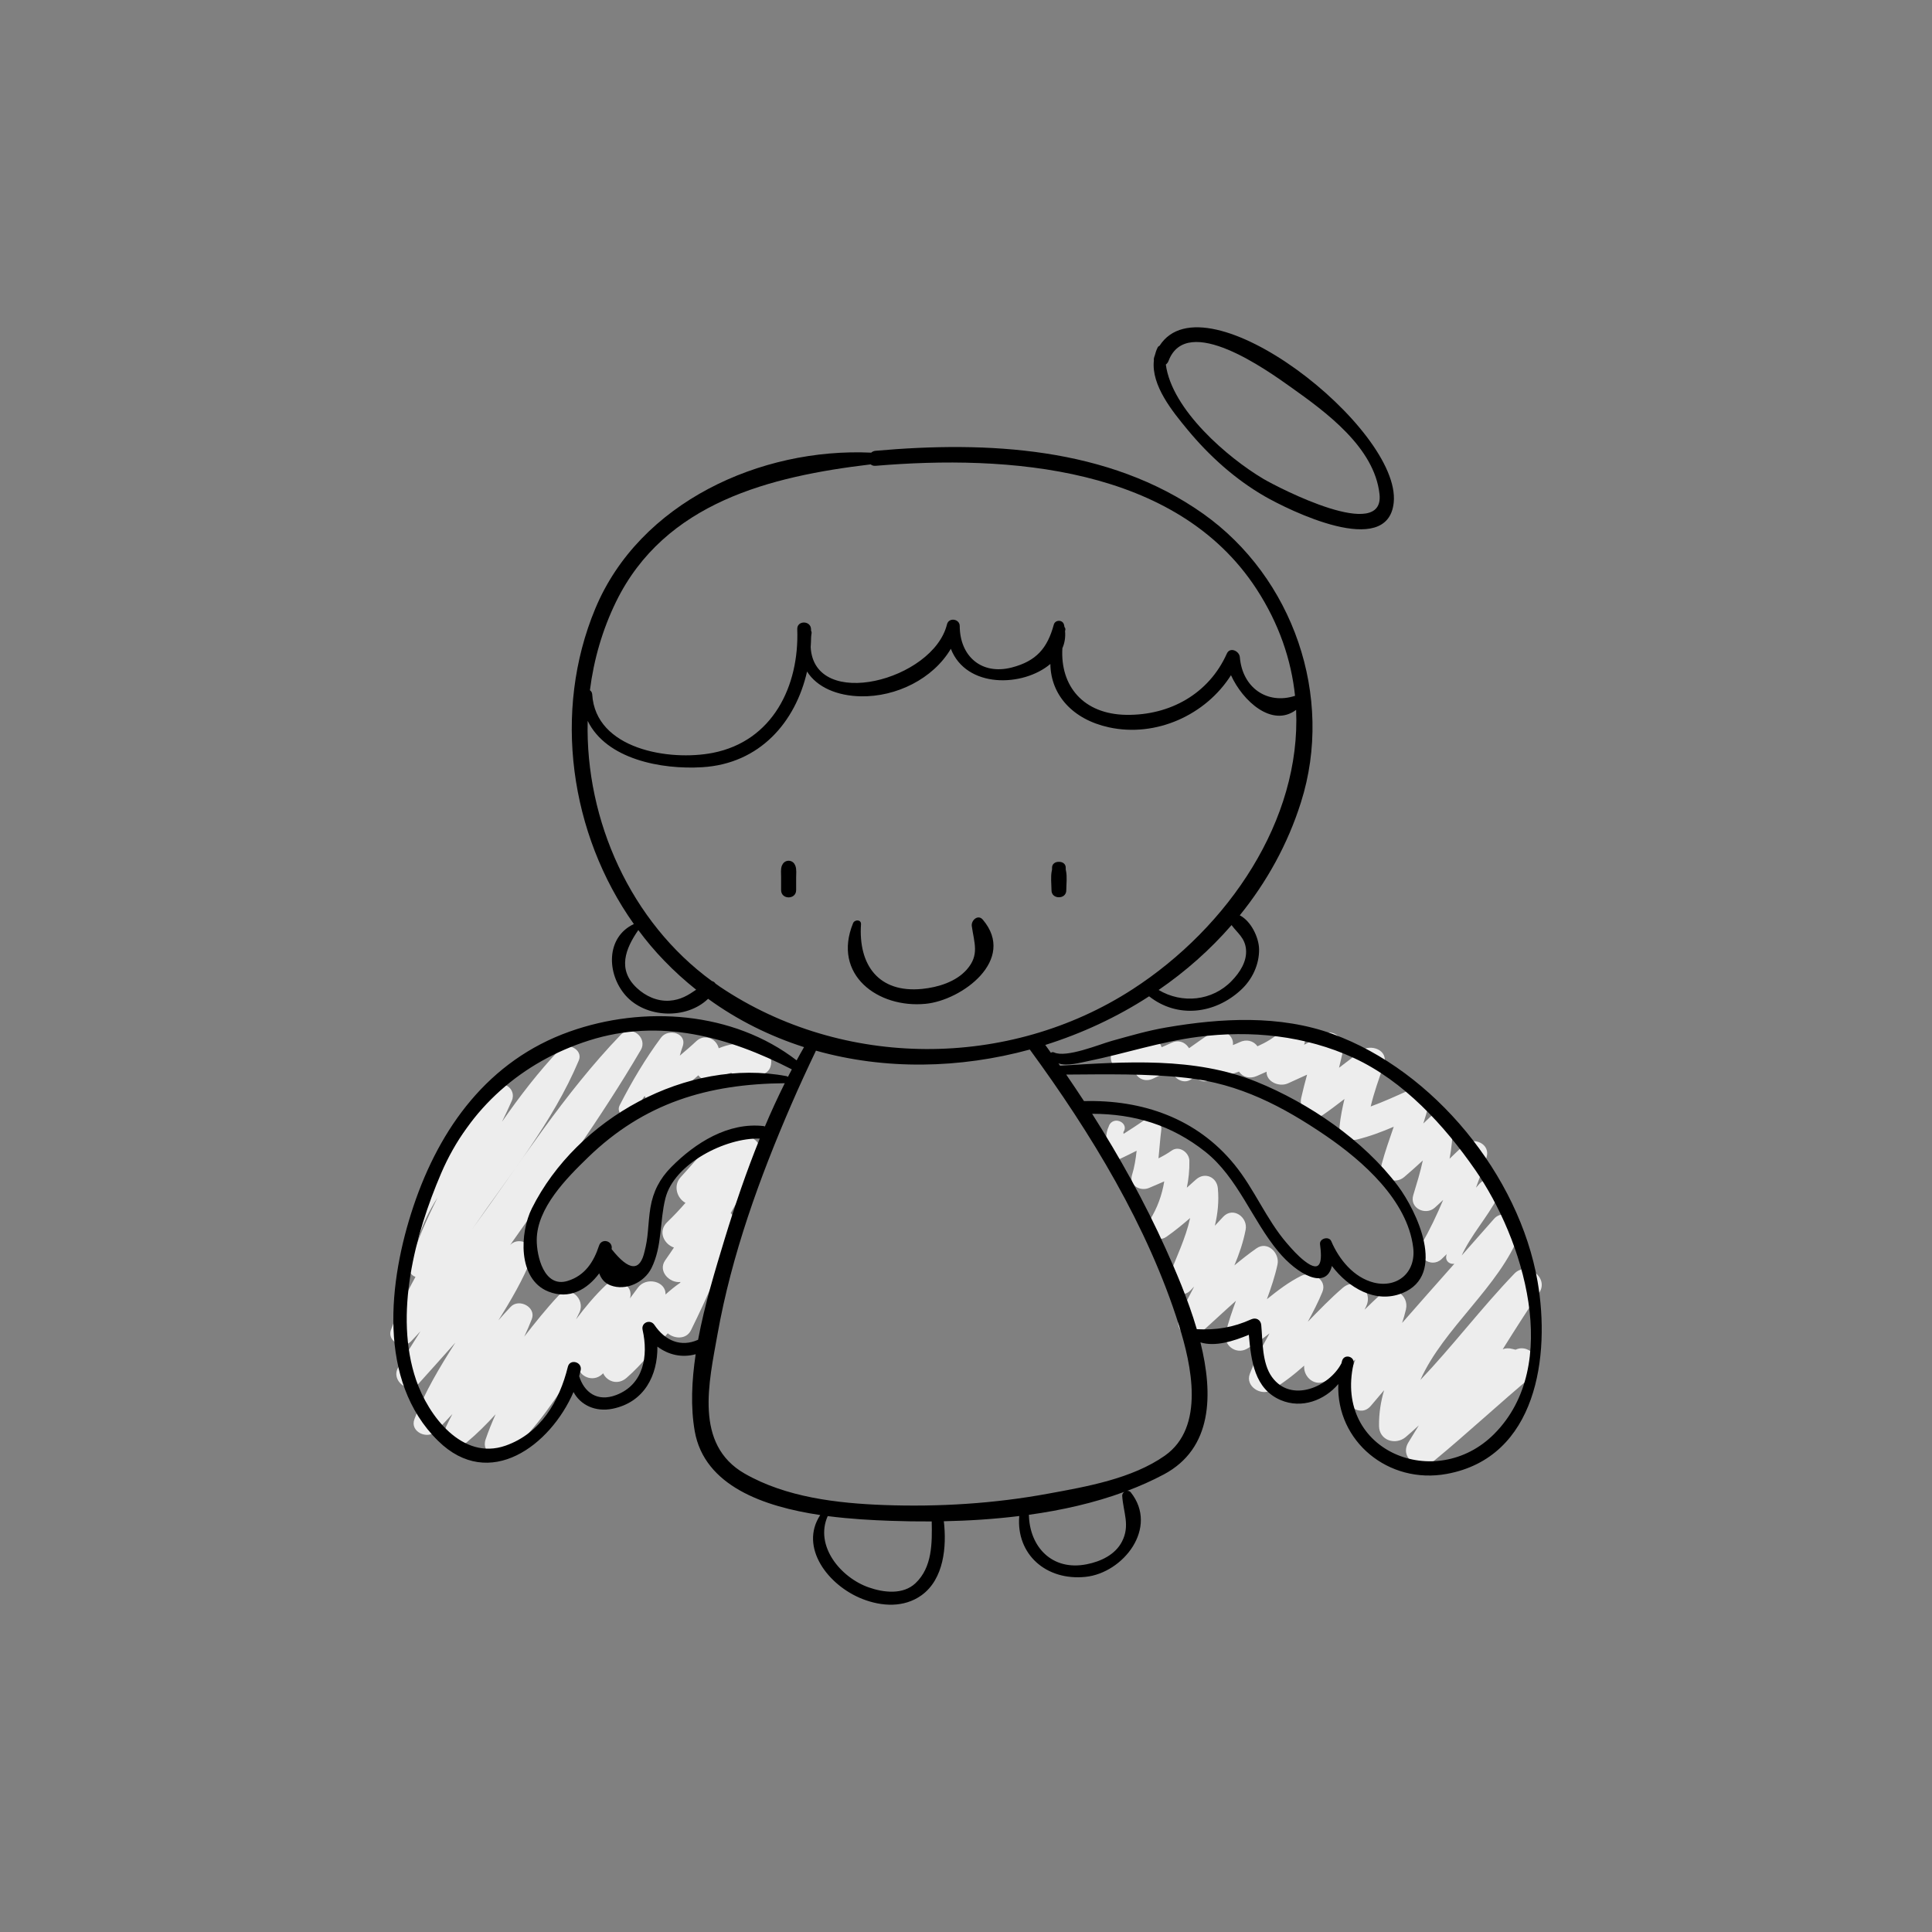 <?xml version="1.0" encoding="utf-8"?>
<!-- Generator: Adobe Illustrator 16.0.0, SVG Export Plug-In . SVG Version: 6.00 Build 0)  -->
<!DOCTYPE svg PUBLIC "-//W3C//DTD SVG 1.1//EN" "http://www.w3.org/Graphics/SVG/1.1/DTD/svg11.dtd">
<svg version="1.1" id="Layer_1" xmlns="http://www.w3.org/2000/svg" xmlns:xlink="http://www.w3.org/1999/xlink" x="0px" y="0px"
	 width="350px" height="350px" viewBox="0 0 350 350" enable-background="new 0 0 350 350" xml:space="preserve">
<rect x="0" y="0" width="350" height="350" fill="#808080" stroke="none"/>
<g>
	<path fill="#EDEDED" d="M132.668,206.382c-0.349,0.275-0.707,0.538-1.058,0.812c-1.035-0.561-2.351-0.574-3.293,0.452
		c-1.694,1.849-3.307,3.762-5,5.608c-1.426,1.555-0.65,3.852,0.865,4.653c-1.049,1.204-2.146,2.377-3.321,3.503
		c-1.745,1.69-0.54,4.002,1.231,4.593c-0.518,0.761-1.021,1.525-1.56,2.277c-1.426,1.984,0.751,4.203,2.745,3.964
		c-0.022,0.05-0.043,0.102-0.065,0.149c-0.946,0.653-1.816,1.372-2.65,2.119c0.12-2.425-3.524-3.279-5.004-1.229
		c-0.477,0.658-0.959,1.298-1.441,1.944c0.791-2.514-2.585-4.104-4.342-2.438c-2.017,1.912-3.776,4.024-5.419,6.222
		c0.208-0.426,0.428-0.85,0.628-1.281c1.102-2.392-1.825-5.13-3.847-2.968c-2.196,2.346-4.198,4.852-6.162,7.383
		c0.485-1.039,0.948-2.092,1.366-3.17c0.848-2.186-2.327-3.819-3.83-2.23c-0.757,0.802-1.495,1.62-2.22,2.445
		c2.297-3.659,4.466-7.391,6.091-11.438c0.903-2.249-2.364-3.836-3.902-2.271c-0.026,0.026-0.048,0.052-0.074,0.079
		c8.153-11.607,16.502-23.081,23.678-35.339c1.312-2.244-1.78-4.675-3.604-2.782c-10.301,10.692-18.213,23.246-26.904,35.189
		c6.816-9.925,14.569-19.311,19.281-30.522c0.824-1.961-2.11-3.414-3.446-2.006c-3.883,4.095-7.283,8.53-10.471,13.118
		c0.618-1.252,1.214-2.518,1.775-3.799c0.999-2.28-2.04-4.21-3.408-1.993c-5.333,8.644-13.077,16.23-15.544,26.304
		c-0.325,1.33,1.647,1.871,2.045,0.563c0.81-2.667,2.022-5.071,3.455-7.331c-1.967,3.918-3.752,7.921-5.073,12.158
		c-0.342,1.094,0.252,1.896,1.076,2.201c-1.69,3.068-3.207,6.243-4.438,9.593c-0.767,2.081,2.172,3.589,3.615,2.102
		c0.585-0.603,1.149-1.222,1.72-1.837c-1.379,2.183-2.741,4.371-4.048,6.601c-1.345,2.294,1.888,4.9,3.723,2.875
		c2.232-2.466,4.443-4.949,6.655-7.433c-2.813,4.43-5.536,8.915-7.42,13.885c-0.853,2.246,2.288,3.722,3.83,2.229
		c1.058-1.024,2.065-2.091,3.054-3.175c-0.384,0.736-0.76,1.473-1.111,2.226c-1.161,2.483,1.629,4.65,3.737,2.882
		c1.873-1.569,3.58-3.279,5.2-5.061c-0.661,1.498-1.288,3.015-1.818,4.583c-0.861,2.556,2.438,3.98,4.201,2.445
		c5.169-4.506,8.719-10.263,12.488-15.855c0.229,2.011,2.76,3.121,4.437,1.575c0.06-0.055,0.113-0.117,0.173-0.174
		c0.685,1.479,2.638,2.224,4.236,0.838c2.799-2.427,5.009-5.372,7.468-8.076c1.228,1.028,3.369,1.146,4.21-0.562
		c3.013-6.115,5.708-12.239,7.781-18.739c0.31-0.971,0.011-1.857-0.581-2.489c1.185-2.043,2.339-4.104,3.439-6.216
		c0.337-0.646,0.366-1.328,0.192-1.954c0.389-0.572,0.777-1.146,1.166-1.727C139.134,206.929,135.028,204.506,132.668,206.382z"/>
	<path fill="#EDEDED" d="M137.194,189.617c-0.67-0.029-1.334,0.012-1.993,0.127c-0.019,0.002-0.031,0.005-0.048,0.009
		c-0.621-0.58-1.508-0.732-2.366-0.596c-0.934,0.151-1.775,0.417-2.588,0.743c-0.026-0.075-0.036-0.149-0.063-0.227
		c-0.599-1.699-2.624-2.343-3.993-1.055c-0.966,0.912-1.983,1.763-2.99,2.626c0.151-0.543,0.301-1.085,0.499-1.616
		c0.915-2.452-2.578-3.433-3.904-1.646c-2.867,3.862-5.283,7.953-7.479,12.229c-0.829,1.611,1.432,2.932,2.419,1.415
		c0.683-1.044,1.382-2.07,2.096-3.083c0.5,1.341,2.275,2.301,3.53,1.341c2.133-1.627,4.2-3.305,6.193-5.076
		c0.683,0.936,2.012,1.297,3.166,0.701c0.88-0.502,1.819-0.864,2.788-1.162c1.414,1.087,3.375,0.621,5.415,0.306
		C140.771,194.21,140.032,189.546,137.194,189.617z"/>
	<path fill="#EDEDED" d="M274.347,230.726c-5.949,6.189-11.135,13.063-17.031,19.268c4.162-9.387,14.332-16.906,17.988-26.492
		c0.99-2.598-2.858-4.734-4.642-2.701c-1.948,2.218-3.905,4.43-5.862,6.642c1.652-3.656,4.645-6.924,6.498-10.495
		c1.042-2.013-1.641-4.363-3.262-2.517c-0.215,0.244-0.432,0.483-0.646,0.728c0.678-1.804,1.321-3.627,1.911-5.492
		c0.758-2.396-2.292-3.823-3.976-2.313c-0.931,0.833-1.821,1.703-2.721,2.566c0.354-1.894,0.569-3.821,0.547-5.878
		c-0.022-2.081-2.582-3.156-4.07-1.686c-0.406,0.398-0.824,0.78-1.231,1.176c0.339-1.056,0.656-2.118,0.92-3.205
		c0.543-2.239-1.686-3.652-3.613-2.779c-2.298,1.042-4.531,2.057-6.846,2.905c0.617-2.578,1.501-5.037,2.404-7.6
		c0.927-2.635-2.447-3.866-4.214-2.452c-1.309,1.047-2.608,2.057-3.922,3.037c0.242-1.019,0.493-2.036,0.717-3.062
		c0.455-2.098-1.782-4.237-3.811-2.93c-1.055,0.681-2.142,1.269-3.238,1.829c0.021-0.062,0.036-0.124,0.057-0.182
		c0.807-2.418-2.418-4.043-4.115-2.397c-1.386,1.345-2.827,2.143-4.382,2.851c-0.719-1.013-2.019-1.331-3.233-0.739
		c-0.402,0.196-0.813,0.357-1.223,0.52c0.313-1.998-2.555-3.543-4.268-2.005c-1.236,0.841-2.452,1.709-3.674,2.572
		c-0.029-0.039-0.052-0.086-0.082-0.125c-0.746-1.093-1.969-1.421-3.159-0.827c-0.563,0.28-1.147,0.522-1.725,0.773
		c-0.309-1.101-1.374-1.771-2.695-1.551c-1.707,0.281-3.341,0.735-4.986,1.267c-2.695,0.869-1.543,5.13,1.173,4.253
		c0.509-0.163,1.026-0.319,1.542-0.475c-0.131,1.823,1.692,3.03,3.396,2.198c1.092-0.53,2.201-0.991,3.311-1.459
		c0.019,0.043,0.038,0.086,0.057,0.128c0.518,1.372,2.165,2.394,3.566,1.451c0.249-0.169,0.486-0.316,0.73-0.475
		c0.553,0.66,1.423,1.039,2.444,0.751c1.874-0.527,3.69-1.022,5.476-1.666c0.715,1.042,1.979,1.34,3.226,0.795
		c0.612-0.269,1.197-0.526,1.768-0.784c-0.058,1.845,2.291,2.837,3.894,2.108c1.157-0.528,2.307-1.043,3.446-1.57
		c-0.382,1.417-0.762,2.836-1.078,4.271c-0.466,2.12,1.864,4.452,3.939,3.028c1.342-0.922,2.625-1.909,3.912-2.893
		c-0.385,1.606-0.712,3.235-0.891,4.946c-0.175,1.67,1.715,2.755,3.152,2.4c2.363-0.581,4.526-1.401,6.664-2.318
		c-0.762,2.235-1.563,4.458-2.179,6.762c-0.664,2.483,2.267,3.878,4.06,2.363c1.161-0.98,2.277-1.997,3.388-3.02
		c-0.439,2.068-1.065,4.086-1.734,6.301c-0.711,2.353,2.227,3.741,3.893,2.267c0.521-0.463,1.019-0.946,1.529-1.417
		c-1.141,2.717-2.411,5.379-3.896,7.979c-1.316,2.305,1.685,4.49,3.582,2.764c0.328-0.301,0.634-0.613,0.956-0.92
		c-0.018,0.072-0.043,0.141-0.061,0.215c-0.256,1.082,0.633,1.672,1.444,1.529c-3.16,3.568-6.323,7.135-9.462,10.72
		c0.259-0.799,0.497-1.607,0.69-2.435c0.636-2.734-2.566-4.585-4.63-2.694c-0.979,0.897-1.926,1.817-2.868,2.733
		c0.102-0.218,0.213-0.432,0.313-0.649c1.285-2.822-1.856-5.371-4.276-3.3c-2.23,1.912-4.263,4.037-6.316,6.132
		c0.953-1.754,1.869-3.528,2.635-5.388c0.956-2.316-2.024-3.823-3.818-2.936c-2.304,1.144-4.276,2.676-6.227,4.237
		c0.745-2.057,1.458-4.125,1.921-6.298c0.43-2.027-1.795-4.323-3.801-2.921c-1.395,0.973-2.717,2.021-4.01,3.094
		c0.866-2.059,1.598-4.181,2.038-6.456c0.438-2.26-2.269-4.235-4.056-2.361c-0.514,0.538-1.013,1.092-1.521,1.636
		c0.516-2.163,0.767-4.394,0.543-6.784c-0.19-2.034-2.34-2.994-3.924-1.625c-0.574,0.495-1.137,1.004-1.696,1.513
		c0.32-1.551,0.494-3.157,0.46-4.88c-0.029-1.5-1.834-2.813-3.208-1.842c-0.769,0.545-1.569,0.988-2.387,1.405
		c0.185-1.706,0.279-3.426,0.51-5.182c0.194-1.491-1.894-2.604-3.066-1.76c-1.231,0.886-2.504,1.699-3.776,2.51l-0.029-0.322
		c1.064-1.51-1.412-2.934-2.465-1.44c-0.051,0.102-0.103,0.202-0.154,0.306c-0.018,0.036-0.016,0.069-0.031,0.106
		c-0.64,1.287-0.483,3.053-0.49,4.344c-0.005,1.396,1.455,2.049,2.607,1.496c1.001-0.481,1.976-0.945,2.934-1.438
		c-0.161,1.476-0.382,2.942-0.83,4.38c-0.609,1.942,1.521,3.021,3.069,2.361c0.945-0.405,1.864-0.784,2.765-1.187
		c-0.403,2.458-1.243,4.798-2.608,7.003c-0.866,1.809,1.047,4.416,3.025,3.022c1.501-1.056,2.897-2.206,4.271-3.386
		c-0.811,3.71-2.524,7.135-3.935,10.832c-0.872,2.286,2.398,3.942,3.972,2.313c0.234-0.241,0.46-0.488,0.69-0.731
		c-0.906,1.742-1.821,3.488-2.646,5.283c-1.17,2.551,1.72,4.96,3.908,3.017c2.133-1.896,4.189-3.844,6.308-5.72
		c-0.686,1.892-1.358,3.79-1.836,5.765c-0.537,2.225,1.792,4.064,3.817,2.937c1.464-0.816,2.802-1.788,4.108-2.801
		c-1.317,2.375-2.595,4.775-3.577,7.348c-0.853,2.235,2.002,4.038,3.849,2.962c2.191-1.281,4.145-2.817,6-4.46
		c-0.172,2.059,1.948,3.954,4.052,2.697c1.88-1.125,3.594-2.422,5.229-3.806c-0.717,1.847-1.365,3.721-1.778,5.695
		c-0.511,2.452,2.696,4.956,4.592,2.672c0.786-0.945,1.592-1.871,2.385-2.81c-0.59,2.022-0.947,4.158-0.918,6.483
		c0.034,2.624,2.99,3.544,4.834,2.003c0.816-0.683,1.594-1.399,2.375-2.115c-0.621,1.012-1.235,2.026-1.859,3.034
		c-1.826,2.945,2.119,5.439,4.502,3.475c6.153-5.064,11.966-10.514,18.091-15.61c2.444-2.033-0.538-5.892-3.2-4.61
		c-0.147-0.036-0.321-0.078-0.563-0.13c-0.675-0.194-1.271-0.149-1.773,0.052c2.155-3.446,4.337-6.871,6.612-10.242
		C280.679,231.469,276.57,228.414,274.347,230.726z"/>
	<g>
		<path d="M278.543,232.131c2.341,13.494-0.124,31.888-16.445,34.88c-10.591,1.948-20.046-5.941-19.652-16.275
			c-2.499,2.938-6.606,4.526-10.435,2.905c-4.761-2.028-5.369-7.182-5.773-11.83c-2.701,1.125-6.079,2.217-8.769,1.372
			c2.353,9.444,2.194,19.214-6.629,23.919c-2.117,1.127-4.346,2.117-6.642,2.984c0.247-0.024,0.485,0.055,0.653,0.268
			c5.087,6.406-1.362,14.601-8.194,15.309c-7.159,0.743-12.595-4.108-12.01-11.02c-4.569,0.564-9.173,0.856-13.665,0.946
			c0.54,4.57,0.022,10.489-4.051,13.416c-3.164,2.264-7.171,2.038-10.66,0.677c-6.28-2.444-11.513-9.398-7.675-15.218
			c-10.222-1.521-20.981-5.27-22.737-15.185c-0.765-4.356-0.552-9.128,0.168-13.946c-2.521,0.676-4.918,0.123-6.934-1.383
			c0.057,5.188-2.353,10.073-8.103,11.253c-3.165,0.653-5.864-0.708-7.092-3.026c-4.153,9.623-15.205,18.032-24.536,8.846
			c-11.064-10.882-8.972-29.016-4.469-42.479c4.784-14.271,13.597-26.429,28.285-31.661c13.451-4.784,29.603-3.67,41.14,5.212
			c0.44-0.812,0.879-1.609,1.34-2.398c-6.134-1.97-12.01-4.852-17.379-8.757c-3.95,3.815-11.334,3.499-14.947-0.607
			c-3.467-3.951-3.568-10.548,1.498-12.934c-11.572-16.309-14.769-38.472-6.991-57.134c8.014-19.248,29.941-29.197,49.987-28.263
			c0.202-0.181,0.473-0.305,0.798-0.338c20.115-1.778,42.175-0.754,59.34,11.402c16.275,11.526,23.796,33.114,17.717,52.282
			c-2.408,7.632-6.236,14.486-11.087,20.475c2.048,1.036,3.456,4.007,3.501,6.111c0.045,2.803-1.238,5.517-3.298,7.409
			c-4.762,4.398-11.538,5.166-16.625,1.147c-5.809,3.771-12.179,6.73-18.81,8.813c0.35,0.461,0.676,0.946,1.015,1.419
			c0.156-0.124,0.394-0.158,0.573-0.067c2.195,1.046,8.263-1.475,10.445-2.084c3.288-0.911,6.539-1.867,9.905-2.441
			c9.893-1.699,20.541-2.296,30.143,1.193C259.758,193.984,275.188,212.906,278.543,232.131z M270.676,259.784
			c12.426-12.471,5.268-35.318-3.435-47.858c-5.571-8.036-12.954-16.106-21.971-20.261c-8.848-4.074-18.617-5.064-28.24-3.826
			c-6.844,0.879-13.191,3.018-19.912,4.391c-1.406,0.281-3.759,0.956-5.369,0.416c0.09,0.134,0.191,0.27,0.293,0.416
			c11.807-0.719,24.357-1.632,35.567,2.904c9.478,3.838,19.417,10.592,25.631,18.865c3.343,4.455,9.004,16.15,0.787,19.438
			c-4.839,1.948-9.747-0.979-12.741-4.929c-1.047,4.445-6.27,1.53-9.702-2.601c-4.739-5.686-7.34-13.406-13.214-18.077
			c-6.158-4.884-12.911-6.877-20.52-6.889c4.998,7.845,9.532,16.027,13.326,24.437c1.745,3.872,4.029,9.094,5.639,14.586
			c3.536,0.183,6.563-0.303,9.86-1.788c0.867-0.394,1.722,0.079,1.813,1.035c0.271,2.938,0.124,6.889,1.937,9.41
			c3.455,4.794,10.332,1.813,12.572-2.442c0-0.012,0.011-0.012,0.011-0.012c0.045-0.169,0.079-0.325,0.124-0.483
			c0.394-1.34,2.375-0.777,2.072,0.563C241.658,262.993,260.151,270.344,270.676,259.784z M248.85,232.344
			c4.244,1.069,7.733-1.79,7.159-6.371c-1.058-8.52-9.106-15.634-15.826-20.227c-7.823-5.335-15.668-9.431-25.225-10.479
			c-7.236-0.8-14.531-0.642-21.802-0.597c1.092,1.587,2.161,3.197,3.219,4.807c10.56-0.271,20.408,3.096,27.25,11.492
			c3.625,4.434,5.74,9.882,9.489,14.239c0.979,1.135,2.004,2.283,3.197,3.219c3.162,2.477,3.196-0.168,2.825-3.016
			c-0.136-1.06,1.62-1.532,2.036-0.554C242.569,228.136,245.214,231.41,248.85,232.344z M205.188,179.206
			c17.401-11.268,30.514-30.673,29.614-50.606c-4.345,3.253-9.669-1.587-11.797-6.281c-4.568,7.204-13.563,11.312-22.116,9.443
			c-6.597-1.44-10.536-5.897-10.604-11.48c-4.953,4.198-15.218,4.468-18.031-2.747c-3.231,5.47-9.917,8.723-16.277,8.61
			c-4.311-0.079-7.969-1.632-9.77-4.491c-2.083,9.174-8.565,16.692-18.966,17.333c-7.461,0.462-17.389-1.452-20.777-8.396
			c-0.451,18.054,7.833,36.457,22.51,47.141c0.27,0.055,0.496,0.224,0.642,0.45c0.282,0.201,0.563,0.404,0.856,0.607
			C152.703,193.703,182.745,193.749,205.188,179.206z M234.61,126.056c-0.686-6.506-2.88-13.035-6.966-19.326
			c-14.509-22.298-45.182-24.358-69.021-22.343c-0.382,0.034-0.674-0.079-0.889-0.259c-18.177,2.161-37.312,6.888-46.125,24.875
			c-2.477,5.077-4.042,10.502-4.74,16.04c0.226,0.157,0.394,0.405,0.417,0.754c0.597,9.939,13.969,12.134,21.848,10.592
			c10.827-2.127,15.678-12.066,15.296-22.41c-0.057-1.609,2.442-1.598,2.499,0c0,0.09,0,0.169,0,0.259
			c0.079,0.146,0.124,0.316,0.089,0.518c-0.045,0.237-0.057,0.451-0.079,0.687c-0.01,0.597-0.033,1.205-0.078,1.801
			c0.642,11.605,22.207,6.022,24.695-4.142c0.327-1.305,2.308-1.001,2.308,0.316c0.022,5.47,3.95,8.914,9.42,7.507
			c4.468-1.159,6.461-3.5,7.62-7.766c0.247-0.913,1.609-0.924,1.847,0c0.045,0.146,0.055,0.292,0.09,0.438
			c0.123,0.146,0.202,0.327,0.146,0.552c-0.01,0.056-0.022,0.112-0.044,0.18c0.101,1.114-0.067,2.161-0.485,3.107
			c-0.404,6.798,3.749,11.964,11.616,12.066s14.925-3.805,18.179-11.098c0.563-1.26,2.262-0.473,2.353,0.642
			C225.066,124.592,229.559,127.688,234.61,126.056z M223.143,177.688c1.463-1.51,2.803-3.537,2.577-5.754
			c-0.203-2.047-1.587-2.948-2.612-4.344c-3.871,4.458-8.328,8.397-13.214,11.753C214.114,181.862,219.608,181.367,223.143,177.688z
			 M211.03,263.702c7.328-5.166,4.795-16.478,2.544-23.625c-5.627-17.908-15.961-34.837-27.013-49.942
			c-12.697,3.467-26.215,3.727-38.743,0.202c-1.531,3.209-3.028,6.429-4.435,9.692c-5.785,13.338-10.839,27.295-13.395,41.657
			c-1.553,8.746-4.277,19.979,4.896,25.259c7.508,4.31,16.772,5.39,25.281,5.706c9.916,0.359,19.944-0.258,29.716-2.061
			C196.86,269.318,205.1,267.878,211.03,263.702z M203.252,279.28c1.521-2.938,0.237-5.291,0.047-8.283
			c-0.024-0.305,0.146-0.564,0.382-0.732c-5.448,2.005-11.322,3.332-17.288,4.154c0.112,5.761,4.163,10.23,10.49,8.96
			C199.392,282.884,202.026,281.666,203.252,279.28z M165.85,286.812c3.051-2.883,3.018-7.295,2.939-11.188
			c-2.545,0.01-5.054-0.024-7.474-0.113c-3.174-0.112-7.193-0.315-11.369-0.855c-2.397,5.402,2.34,11.143,7.452,12.922
			C160.054,288.51,163.599,288.95,165.85,286.812z M142.742,195.087c0.235-0.461,0.473-0.901,0.708-1.361
			c-11.525-5.909-23.85-9.319-36.705-5.245c-12.179,3.849-21.792,12.326-26.834,24.087c-4.738,11.064-8.576,25.596-4.524,37.449
			c2.207,6.425,8.329,14.642,16.208,11.873c6.337-2.229,9.747-8.048,11.279-14.284c0.372-1.518,2.655-0.877,2.318,0.632
			c-0.079,0.359-0.168,0.721-0.27,1.069c0.899,2.893,3.251,4.737,6.719,3.41c4.987-1.912,5.831-7.103,4.773-11.797
			c-0.304-1.328,1.395-2.002,2.138-0.899c1.937,2.87,4.807,4.086,7.912,2.691c1.193-6.418,3.165-12.798,4.819-18.27
			c1.867-6.112,3.939-12.214,6.359-18.178c-6.168-0.192-15.522,4.524-17.097,10.817c-1.06,4.197-0.552,8.655-2.511,12.617
			c-1.317,2.667-4.683,4.197-7.417,3.162c-1.092-0.416-1.723-1.214-2.06-2.184c-2.172,2.916-5.414,4.828-9.242,3.288
			c-5.582-2.241-5.144-10.705-2.959-15.062c8.172-16.319,28.151-27.339,46.115-23.951
			C142.584,194.976,142.675,195.021,142.742,195.087z M138.567,204.07c1.114-2.645,2.318-5.257,3.601-7.835
			c-13.935,0.124-25.46,3.557-35.658,13.452c-3.838,3.725-9.241,9.128-9.276,14.923c-0.022,2.882,1.307,8.759,5.594,7.441
			c3.13-0.958,4.728-3.435,5.695-6.394c0.473-1.439,2.578-0.855,2.273,0.631c3.152,3.984,5.146,4.12,5.978,0.405
			c0.305-1.183,0.496-2.387,0.597-3.603c0.134-1.44,0.225-2.904,0.46-4.333c0.485-2.881,1.689-5.233,3.771-7.328
			c4.356-4.4,10.321-8.172,16.76-7.429C138.443,204.014,138.498,204.047,138.567,204.07z M121.255,181.288
			c2.038-0.134,3.422-1.001,4.863-1.991c-2.027-1.621-3.974-3.368-5.819-5.292c-1.679-1.734-3.231-3.58-4.661-5.515
			c-2.318,3.343-3.85,7.147-0.27,10.49C116.944,180.456,119.048,181.423,121.255,181.288z"/>
		<path d="M210.063,62.641c8.285-12.966,43.784,14.982,42.423,28.399c-1.058,10.344-19.146,1.294-23.367-1.125
			c-5.347-3.084-10.04-7.305-13.979-12.067c-2.657-3.219-6.629-8.014-6.1-12.573c-0.034-0.18-0.012-0.394,0.067-0.619
			c0.022-0.078,0.057-0.157,0.089-0.236c0.124-0.495,0.282-0.991,0.53-1.485C209.805,62.787,209.928,62.697,210.063,62.641z
			 M228.848,86.739c2.826,1.666,22.027,11.571,21.062,2.769c-0.924-8.453-9.681-14.846-16.074-19.383
			c-4.232-3.005-18.808-13.518-22.141-4.75c-0.112,0.293-0.28,0.506-0.495,0.664C212.291,74.257,222.444,82.935,228.848,86.739z"/>
		<path d="M193.111,157.729c0.235,1.115,0.067,2.386,0.057,3.524c0.022,0.866-0.664,1.305-1.34,1.294
			c-0.676,0.011-1.361-0.428-1.339-1.294c-0.013-1.138-0.181-2.409,0.057-3.524c0.01-0.044,0.022-0.078,0.032-0.124
			c0.013-0.102,0.013-0.191,0.013-0.292c-0.067-0.811,0.584-1.205,1.237-1.182c0.654-0.022,1.306,0.372,1.238,1.182
			c0,0.102,0,0.191,0.011,0.292C193.089,157.651,193.1,157.685,193.111,157.729z"/>
		<path d="M178.04,166.599c6.179,7.271-3.793,14.621-10.355,15.252c-8.645,0.845-16.951-5.277-13.147-14.599
			c0.294-0.709,1.498-0.698,1.441,0.191c-0.495,7.35,3.163,12.494,11.087,11.707c2.87-0.293,6.111-1.272,8.082-3.512
			c2.33-2.655,1.328-4.807,0.899-7.879C175.913,166.722,177.174,165.585,178.04,166.599z"/>
		<path d="M144.092,156.852c0.248,0.664,0.136,1.508,0.136,2.172v2.229c0,1.756-2.724,1.756-2.724,0v-2.376
			c0-0.63-0.102-1.417,0.134-2.037c0.034-0.068,0.057-0.124,0.091-0.18c0.067-0.136,0.146-0.26,0.258-0.373
			c0.485-0.472,1.272-0.472,1.756,0c0.113,0.113,0.192,0.236,0.26,0.373C144.037,156.716,144.07,156.784,144.092,156.852z"/>
	</g>
</g>
</svg>

